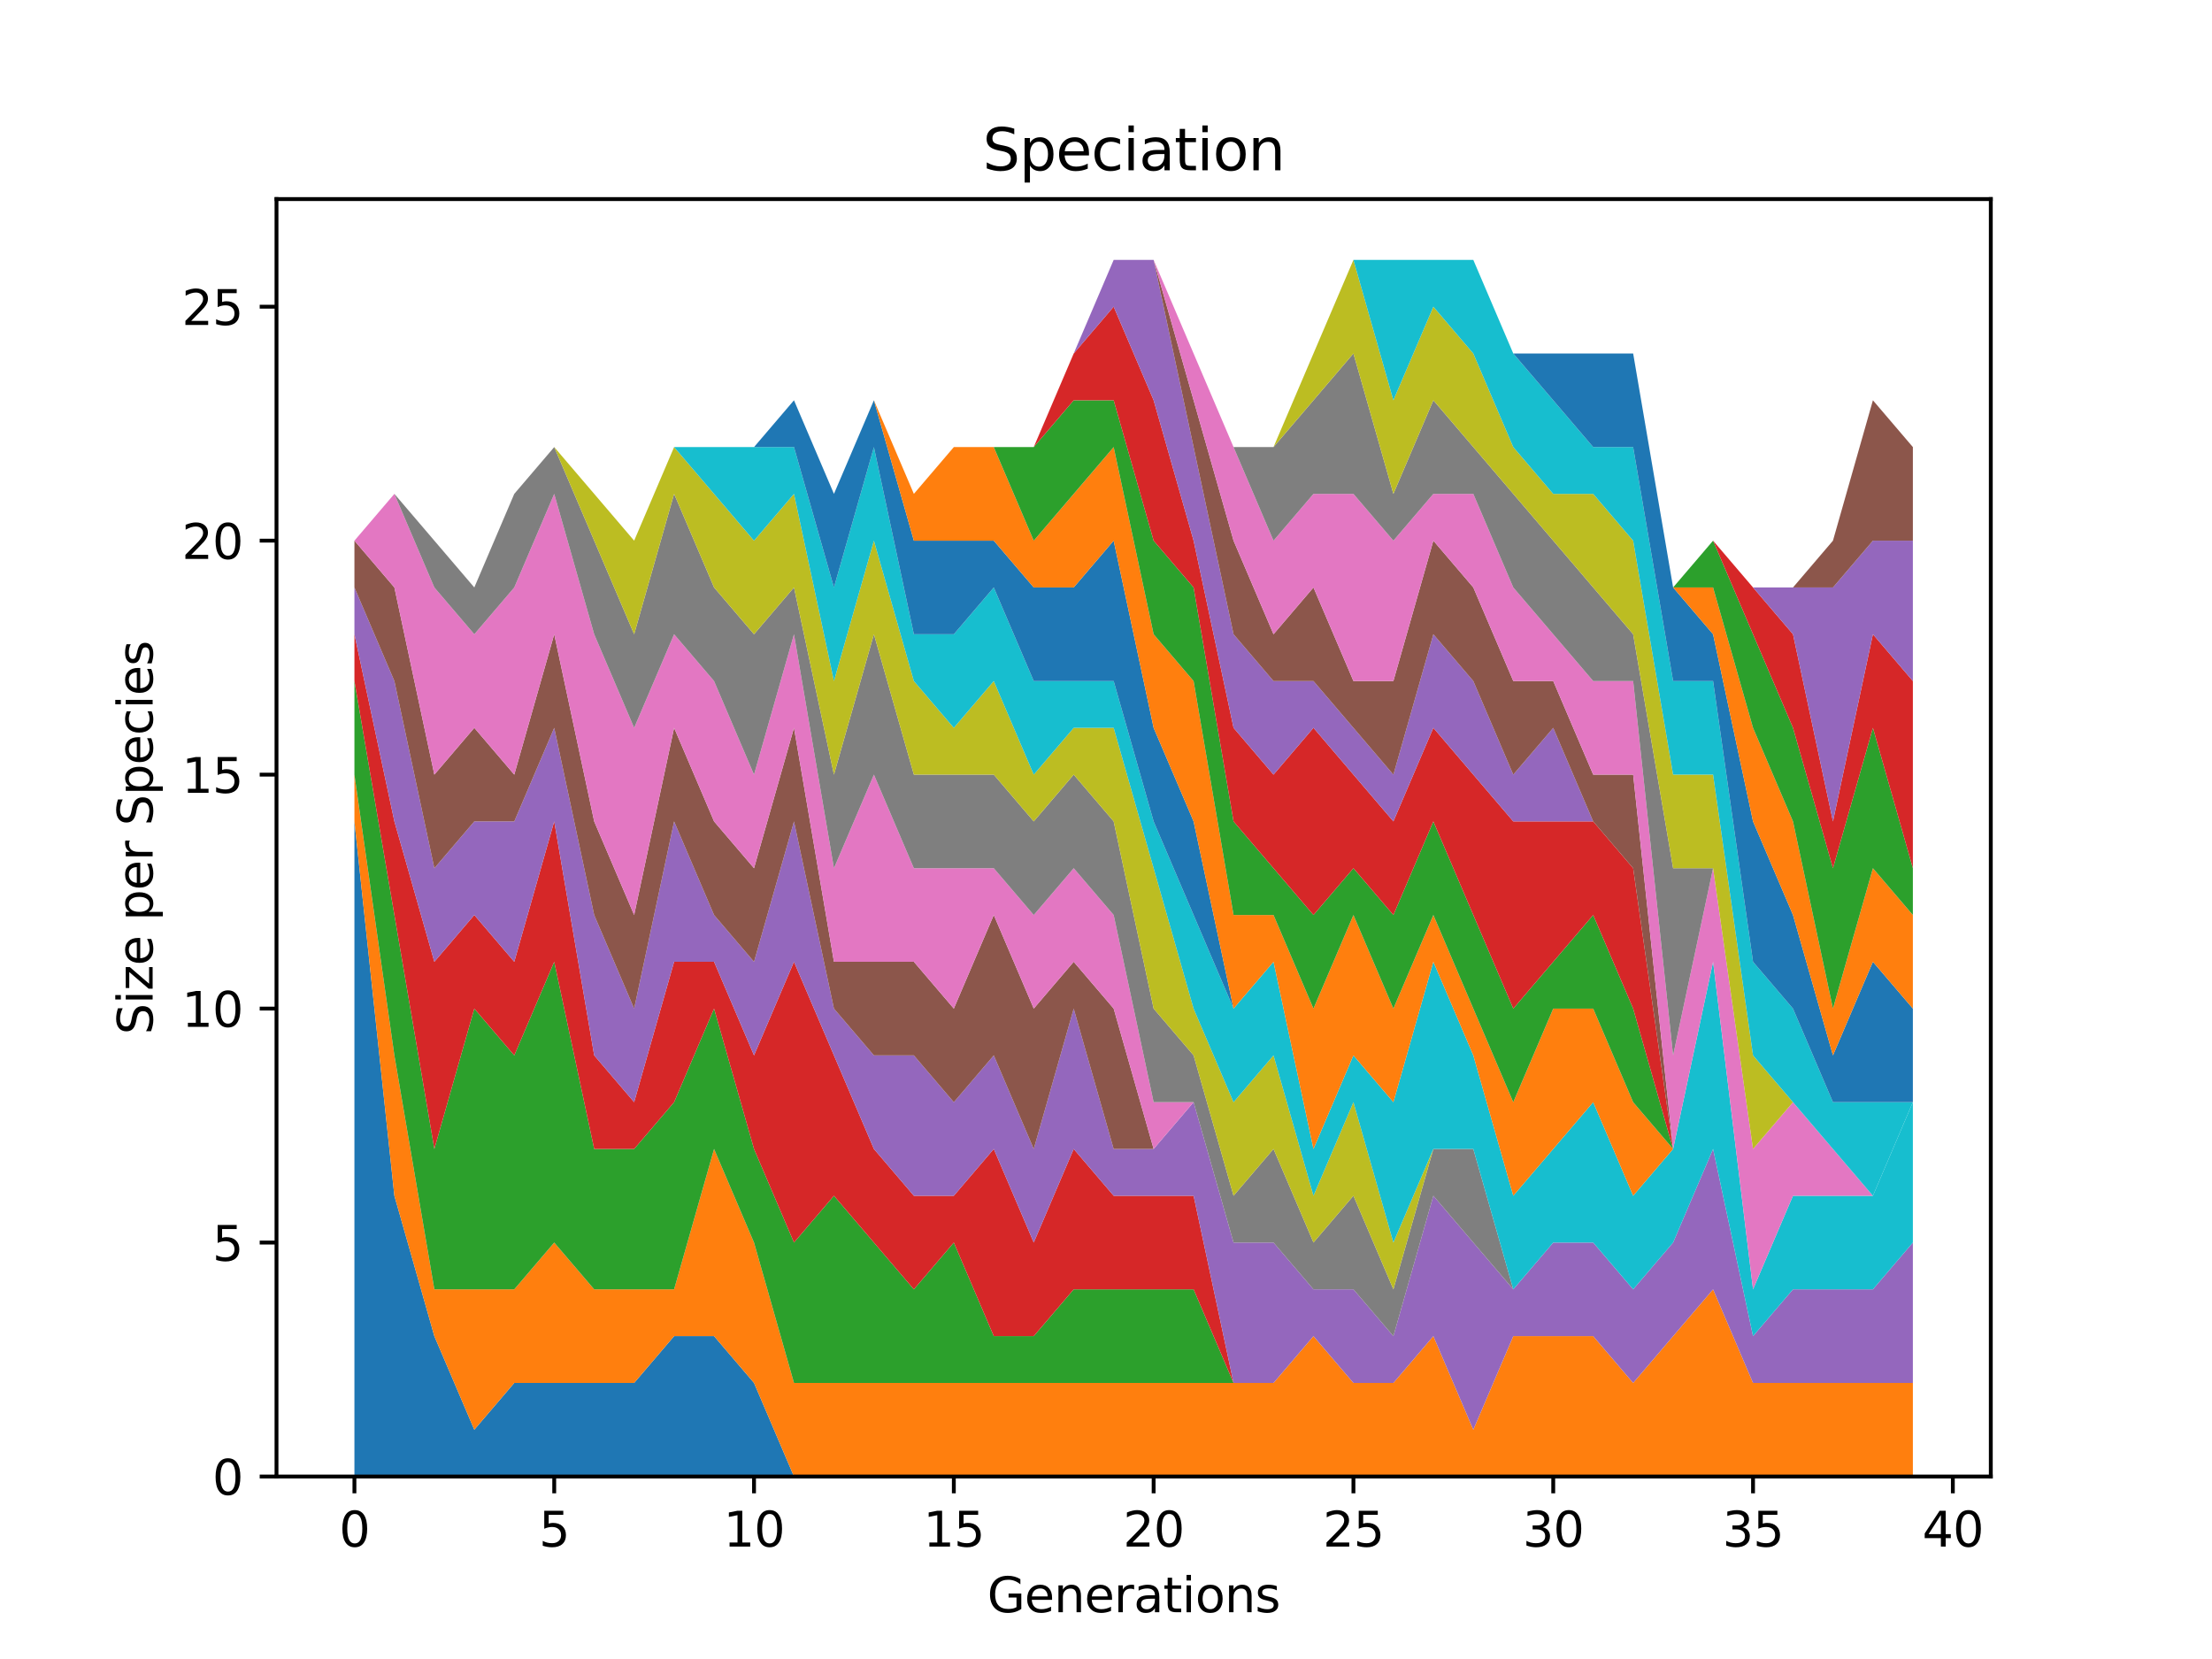 <?xml version="1.0" encoding="utf-8" standalone="no"?>
<!DOCTYPE svg PUBLIC "-//W3C//DTD SVG 1.1//EN"
  "http://www.w3.org/Graphics/SVG/1.1/DTD/svg11.dtd">
<svg xmlns:xlink="http://www.w3.org/1999/xlink" width="460.8pt" height="345.6pt" viewBox="0 0 460.8 345.6" xmlns="http://www.w3.org/2000/svg" version="1.1">
 <defs>
  <style type="text/css">*{stroke-linejoin: round; stroke-linecap: butt}</style>
 </defs>
 <g id="figure_1">
  <g id="patch_1">
   <path d="M 0 345.6 
L 460.8 345.6 
L 460.8 0 
L 0 0 
z
" style="fill: #ffffff"/>
  </g>
  <g id="axes_1">
   <g id="patch_2">
    <path d="M 57.6 307.584 
L 414.72 307.584 
L 414.72 41.472 
L 57.6 41.472 
z
" style="fill: #ffffff"/>
   </g>
   <g id="PolyCollection_1">
    <path d="M 73.833 171.116 
L 73.833 307.584 
L 82.157 307.584 
L 90.482 307.584 
L 98.806 307.584 
L 107.131 307.584 
L 115.455 307.584 
L 123.78 307.584 
L 132.104 307.584 
L 140.429 307.584 
L 148.753 307.584 
L 157.077 307.584 
L 165.402 307.584 
L 173.726 307.584 
L 182.051 307.584 
L 190.375 307.584 
L 198.7 307.584 
L 207.024 307.584 
L 215.349 307.584 
L 223.673 307.584 
L 231.998 307.584 
L 240.322 307.584 
L 248.647 307.584 
L 256.971 307.584 
L 265.296 307.584 
L 273.62 307.584 
L 281.945 307.584 
L 290.269 307.584 
L 298.594 307.584 
L 306.918 307.584 
L 315.243 307.584 
L 323.567 307.584 
L 331.891 307.584 
L 340.216 307.584 
L 348.54 307.584 
L 356.865 307.584 
L 365.189 307.584 
L 373.514 307.584 
L 381.838 307.584 
L 390.163 307.584 
L 398.487 307.584 
L 398.487 307.584 
L 398.487 307.584 
L 390.163 307.584 
L 381.838 307.584 
L 373.514 307.584 
L 365.189 307.584 
L 356.865 307.584 
L 348.54 307.584 
L 340.216 307.584 
L 331.891 307.584 
L 323.567 307.584 
L 315.243 307.584 
L 306.918 307.584 
L 298.594 307.584 
L 290.269 307.584 
L 281.945 307.584 
L 273.62 307.584 
L 265.296 307.584 
L 256.971 307.584 
L 248.647 307.584 
L 240.322 307.584 
L 231.998 307.584 
L 223.673 307.584 
L 215.349 307.584 
L 207.024 307.584 
L 198.7 307.584 
L 190.375 307.584 
L 182.051 307.584 
L 173.726 307.584 
L 165.402 307.584 
L 157.077 288.089 
L 148.753 278.341 
L 140.429 278.341 
L 132.104 288.089 
L 123.78 288.089 
L 115.455 288.089 
L 107.131 288.089 
L 98.806 297.836 
L 90.482 278.341 
L 82.157 249.098 
L 73.833 171.116 
z
" clip-path="url(#p0ec3376c0d)" style="fill: #1f77b4"/>
   </g>
   <g id="PolyCollection_2">
    <path d="M 73.833 161.369 
L 73.833 171.116 
L 82.157 249.098 
L 90.482 278.341 
L 98.806 297.836 
L 107.131 288.089 
L 115.455 288.089 
L 123.78 288.089 
L 132.104 288.089 
L 140.429 278.341 
L 148.753 278.341 
L 157.077 288.089 
L 165.402 307.584 
L 173.726 307.584 
L 182.051 307.584 
L 190.375 307.584 
L 198.7 307.584 
L 207.024 307.584 
L 215.349 307.584 
L 223.673 307.584 
L 231.998 307.584 
L 240.322 307.584 
L 248.647 307.584 
L 256.971 307.584 
L 265.296 307.584 
L 273.62 307.584 
L 281.945 307.584 
L 290.269 307.584 
L 298.594 307.584 
L 306.918 307.584 
L 315.243 307.584 
L 323.567 307.584 
L 331.891 307.584 
L 340.216 307.584 
L 348.54 307.584 
L 356.865 307.584 
L 365.189 307.584 
L 373.514 307.584 
L 381.838 307.584 
L 390.163 307.584 
L 398.487 307.584 
L 398.487 288.089 
L 398.487 288.089 
L 390.163 288.089 
L 381.838 288.089 
L 373.514 288.089 
L 365.189 288.089 
L 356.865 268.593 
L 348.54 278.341 
L 340.216 288.089 
L 331.891 278.341 
L 323.567 278.341 
L 315.243 278.341 
L 306.918 297.836 
L 298.594 278.341 
L 290.269 288.089 
L 281.945 288.089 
L 273.62 278.341 
L 265.296 288.089 
L 256.971 288.089 
L 248.647 288.089 
L 240.322 288.089 
L 231.998 288.089 
L 223.673 288.089 
L 215.349 288.089 
L 207.024 288.089 
L 198.7 288.089 
L 190.375 288.089 
L 182.051 288.089 
L 173.726 288.089 
L 165.402 288.089 
L 157.077 258.846 
L 148.753 239.35 
L 140.429 268.593 
L 132.104 268.593 
L 123.78 268.593 
L 115.455 258.846 
L 107.131 268.593 
L 98.806 268.593 
L 90.482 268.593 
L 82.157 219.855 
L 73.833 161.369 
z
" clip-path="url(#p0ec3376c0d)" style="fill: #ff7f0e"/>
   </g>
   <g id="PolyCollection_3">
    <path d="M 73.833 141.873 
L 73.833 161.369 
L 82.157 219.855 
L 90.482 268.593 
L 98.806 268.593 
L 107.131 268.593 
L 115.455 258.846 
L 123.78 268.593 
L 132.104 268.593 
L 140.429 268.593 
L 148.753 239.35 
L 157.077 258.846 
L 165.402 288.089 
L 173.726 288.089 
L 182.051 288.089 
L 190.375 288.089 
L 198.7 288.089 
L 207.024 288.089 
L 215.349 288.089 
L 223.673 288.089 
L 231.998 288.089 
L 240.322 288.089 
L 248.647 288.089 
L 256.971 288.089 
L 265.296 288.089 
L 273.62 278.341 
L 281.945 288.089 
L 290.269 288.089 
L 298.594 278.341 
L 306.918 297.836 
L 315.243 278.341 
L 323.567 278.341 
L 331.891 278.341 
L 340.216 288.089 
L 348.54 278.341 
L 356.865 268.593 
L 365.189 288.089 
L 373.514 288.089 
L 381.838 288.089 
L 390.163 288.089 
L 398.487 288.089 
L 398.487 288.089 
L 398.487 288.089 
L 390.163 288.089 
L 381.838 288.089 
L 373.514 288.089 
L 365.189 288.089 
L 356.865 268.593 
L 348.54 278.341 
L 340.216 288.089 
L 331.891 278.341 
L 323.567 278.341 
L 315.243 278.341 
L 306.918 297.836 
L 298.594 278.341 
L 290.269 288.089 
L 281.945 288.089 
L 273.62 278.341 
L 265.296 288.089 
L 256.971 288.089 
L 248.647 268.593 
L 240.322 268.593 
L 231.998 268.593 
L 223.673 268.593 
L 215.349 278.341 
L 207.024 278.341 
L 198.7 258.846 
L 190.375 268.593 
L 182.051 258.846 
L 173.726 249.098 
L 165.402 258.846 
L 157.077 239.35 
L 148.753 210.107 
L 140.429 229.602 
L 132.104 239.35 
L 123.78 239.35 
L 115.455 200.359 
L 107.131 219.855 
L 98.806 210.107 
L 90.482 239.35 
L 82.157 190.612 
L 73.833 141.873 
z
" clip-path="url(#p0ec3376c0d)" style="fill: #2ca02c"/>
   </g>
   <g id="PolyCollection_4">
    <path d="M 73.833 132.126 
L 73.833 141.873 
L 82.157 190.612 
L 90.482 239.35 
L 98.806 210.107 
L 107.131 219.855 
L 115.455 200.359 
L 123.78 239.35 
L 132.104 239.35 
L 140.429 229.602 
L 148.753 210.107 
L 157.077 239.35 
L 165.402 258.846 
L 173.726 249.098 
L 182.051 258.846 
L 190.375 268.593 
L 198.7 258.846 
L 207.024 278.341 
L 215.349 278.341 
L 223.673 268.593 
L 231.998 268.593 
L 240.322 268.593 
L 248.647 268.593 
L 256.971 288.089 
L 265.296 288.089 
L 273.62 278.341 
L 281.945 288.089 
L 290.269 288.089 
L 298.594 278.341 
L 306.918 297.836 
L 315.243 278.341 
L 323.567 278.341 
L 331.891 278.341 
L 340.216 288.089 
L 348.54 278.341 
L 356.865 268.593 
L 365.189 288.089 
L 373.514 288.089 
L 381.838 288.089 
L 390.163 288.089 
L 398.487 288.089 
L 398.487 288.089 
L 398.487 288.089 
L 390.163 288.089 
L 381.838 288.089 
L 373.514 288.089 
L 365.189 288.089 
L 356.865 268.593 
L 348.54 278.341 
L 340.216 288.089 
L 331.891 278.341 
L 323.567 278.341 
L 315.243 278.341 
L 306.918 297.836 
L 298.594 278.341 
L 290.269 288.089 
L 281.945 288.089 
L 273.62 278.341 
L 265.296 288.089 
L 256.971 288.089 
L 248.647 249.098 
L 240.322 249.098 
L 231.998 249.098 
L 223.673 239.35 
L 215.349 258.846 
L 207.024 239.35 
L 198.7 249.098 
L 190.375 249.098 
L 182.051 239.35 
L 173.726 219.855 
L 165.402 200.359 
L 157.077 219.855 
L 148.753 200.359 
L 140.429 200.359 
L 132.104 229.602 
L 123.78 219.855 
L 115.455 171.116 
L 107.131 200.359 
L 98.806 190.612 
L 90.482 200.359 
L 82.157 171.116 
L 73.833 132.126 
z
" clip-path="url(#p0ec3376c0d)" style="fill: #d62728"/>
   </g>
   <g id="PolyCollection_5">
    <path d="M 73.833 122.378 
L 73.833 132.126 
L 82.157 171.116 
L 90.482 200.359 
L 98.806 190.612 
L 107.131 200.359 
L 115.455 171.116 
L 123.78 219.855 
L 132.104 229.602 
L 140.429 200.359 
L 148.753 200.359 
L 157.077 219.855 
L 165.402 200.359 
L 173.726 219.855 
L 182.051 239.35 
L 190.375 249.098 
L 198.7 249.098 
L 207.024 239.35 
L 215.349 258.846 
L 223.673 239.35 
L 231.998 249.098 
L 240.322 249.098 
L 248.647 249.098 
L 256.971 288.089 
L 265.296 288.089 
L 273.62 278.341 
L 281.945 288.089 
L 290.269 288.089 
L 298.594 278.341 
L 306.918 297.836 
L 315.243 278.341 
L 323.567 278.341 
L 331.891 278.341 
L 340.216 288.089 
L 348.54 278.341 
L 356.865 268.593 
L 365.189 288.089 
L 373.514 288.089 
L 381.838 288.089 
L 390.163 288.089 
L 398.487 288.089 
L 398.487 258.846 
L 398.487 258.846 
L 390.163 268.593 
L 381.838 268.593 
L 373.514 268.593 
L 365.189 278.341 
L 356.865 239.35 
L 348.54 258.846 
L 340.216 268.593 
L 331.891 258.846 
L 323.567 258.846 
L 315.243 268.593 
L 306.918 258.846 
L 298.594 249.098 
L 290.269 278.341 
L 281.945 268.593 
L 273.62 268.593 
L 265.296 258.846 
L 256.971 258.846 
L 248.647 229.602 
L 240.322 239.35 
L 231.998 239.35 
L 223.673 210.107 
L 215.349 239.35 
L 207.024 219.855 
L 198.7 229.602 
L 190.375 219.855 
L 182.051 219.855 
L 173.726 210.107 
L 165.402 171.116 
L 157.077 200.359 
L 148.753 190.612 
L 140.429 171.116 
L 132.104 210.107 
L 123.78 190.612 
L 115.455 151.621 
L 107.131 171.116 
L 98.806 171.116 
L 90.482 180.864 
L 82.157 141.873 
L 73.833 122.378 
z
" clip-path="url(#p0ec3376c0d)" style="fill: #9467bd"/>
   </g>
   <g id="PolyCollection_6">
    <path d="M 73.833 112.63 
L 73.833 122.378 
L 82.157 141.873 
L 90.482 180.864 
L 98.806 171.116 
L 107.131 171.116 
L 115.455 151.621 
L 123.78 190.612 
L 132.104 210.107 
L 140.429 171.116 
L 148.753 190.612 
L 157.077 200.359 
L 165.402 171.116 
L 173.726 210.107 
L 182.051 219.855 
L 190.375 219.855 
L 198.7 229.602 
L 207.024 219.855 
L 215.349 239.35 
L 223.673 210.107 
L 231.998 239.35 
L 240.322 239.35 
L 248.647 229.602 
L 256.971 258.846 
L 265.296 258.846 
L 273.62 268.593 
L 281.945 268.593 
L 290.269 278.341 
L 298.594 249.098 
L 306.918 258.846 
L 315.243 268.593 
L 323.567 258.846 
L 331.891 258.846 
L 340.216 268.593 
L 348.54 258.846 
L 356.865 239.35 
L 365.189 278.341 
L 373.514 268.593 
L 381.838 268.593 
L 390.163 268.593 
L 398.487 258.846 
L 398.487 258.846 
L 398.487 258.846 
L 390.163 268.593 
L 381.838 268.593 
L 373.514 268.593 
L 365.189 278.341 
L 356.865 239.35 
L 348.54 258.846 
L 340.216 268.593 
L 331.891 258.846 
L 323.567 258.846 
L 315.243 268.593 
L 306.918 258.846 
L 298.594 249.098 
L 290.269 278.341 
L 281.945 268.593 
L 273.62 268.593 
L 265.296 258.846 
L 256.971 258.846 
L 248.647 229.602 
L 240.322 239.35 
L 231.998 210.107 
L 223.673 200.359 
L 215.349 210.107 
L 207.024 190.612 
L 198.7 210.107 
L 190.375 200.359 
L 182.051 200.359 
L 173.726 200.359 
L 165.402 151.621 
L 157.077 180.864 
L 148.753 171.116 
L 140.429 151.621 
L 132.104 190.612 
L 123.78 171.116 
L 115.455 132.126 
L 107.131 161.369 
L 98.806 151.621 
L 90.482 161.369 
L 82.157 122.378 
L 73.833 112.63 
z
" clip-path="url(#p0ec3376c0d)" style="fill: #8c564b"/>
   </g>
   <g id="PolyCollection_7">
    <path d="M 73.833 112.63 
L 73.833 112.63 
L 82.157 122.378 
L 90.482 161.369 
L 98.806 151.621 
L 107.131 161.369 
L 115.455 132.126 
L 123.78 171.116 
L 132.104 190.612 
L 140.429 151.621 
L 148.753 171.116 
L 157.077 180.864 
L 165.402 151.621 
L 173.726 200.359 
L 182.051 200.359 
L 190.375 200.359 
L 198.7 210.107 
L 207.024 190.612 
L 215.349 210.107 
L 223.673 200.359 
L 231.998 210.107 
L 240.322 239.35 
L 248.647 229.602 
L 256.971 258.846 
L 265.296 258.846 
L 273.62 268.593 
L 281.945 268.593 
L 290.269 278.341 
L 298.594 249.098 
L 306.918 258.846 
L 315.243 268.593 
L 323.567 258.846 
L 331.891 258.846 
L 340.216 268.593 
L 348.54 258.846 
L 356.865 239.35 
L 365.189 278.341 
L 373.514 268.593 
L 381.838 268.593 
L 390.163 268.593 
L 398.487 258.846 
L 398.487 258.846 
L 398.487 258.846 
L 390.163 268.593 
L 381.838 268.593 
L 373.514 268.593 
L 365.189 278.341 
L 356.865 239.35 
L 348.54 258.846 
L 340.216 268.593 
L 331.891 258.846 
L 323.567 258.846 
L 315.243 268.593 
L 306.918 258.846 
L 298.594 249.098 
L 290.269 278.341 
L 281.945 268.593 
L 273.62 268.593 
L 265.296 258.846 
L 256.971 258.846 
L 248.647 229.602 
L 240.322 229.602 
L 231.998 190.612 
L 223.673 180.864 
L 215.349 190.612 
L 207.024 180.864 
L 198.7 180.864 
L 190.375 180.864 
L 182.051 161.369 
L 173.726 180.864 
L 165.402 132.126 
L 157.077 161.369 
L 148.753 141.873 
L 140.429 132.126 
L 132.104 151.621 
L 123.78 132.126 
L 115.455 102.882 
L 107.131 122.378 
L 98.806 132.126 
L 90.482 122.378 
L 82.157 102.882 
L 73.833 112.63 
z
" clip-path="url(#p0ec3376c0d)" style="fill: #e377c2"/>
   </g>
   <g id="PolyCollection_8">
    <path d="M 73.833 112.63 
L 73.833 112.63 
L 82.157 102.882 
L 90.482 122.378 
L 98.806 132.126 
L 107.131 122.378 
L 115.455 102.882 
L 123.78 132.126 
L 132.104 151.621 
L 140.429 132.126 
L 148.753 141.873 
L 157.077 161.369 
L 165.402 132.126 
L 173.726 180.864 
L 182.051 161.369 
L 190.375 180.864 
L 198.7 180.864 
L 207.024 180.864 
L 215.349 190.612 
L 223.673 180.864 
L 231.998 190.612 
L 240.322 229.602 
L 248.647 229.602 
L 256.971 258.846 
L 265.296 258.846 
L 273.62 268.593 
L 281.945 268.593 
L 290.269 278.341 
L 298.594 249.098 
L 306.918 258.846 
L 315.243 268.593 
L 323.567 258.846 
L 331.891 258.846 
L 340.216 268.593 
L 348.54 258.846 
L 356.865 239.35 
L 365.189 278.341 
L 373.514 268.593 
L 381.838 268.593 
L 390.163 268.593 
L 398.487 258.846 
L 398.487 258.846 
L 398.487 258.846 
L 390.163 268.593 
L 381.838 268.593 
L 373.514 268.593 
L 365.189 278.341 
L 356.865 239.35 
L 348.54 258.846 
L 340.216 268.593 
L 331.891 258.846 
L 323.567 258.846 
L 315.243 268.593 
L 306.918 239.35 
L 298.594 239.35 
L 290.269 268.593 
L 281.945 249.098 
L 273.62 258.846 
L 265.296 239.35 
L 256.971 249.098 
L 248.647 219.855 
L 240.322 210.107 
L 231.998 171.116 
L 223.673 161.369 
L 215.349 171.116 
L 207.024 161.369 
L 198.7 161.369 
L 190.375 161.369 
L 182.051 132.126 
L 173.726 161.369 
L 165.402 122.378 
L 157.077 132.126 
L 148.753 122.378 
L 140.429 102.882 
L 132.104 132.126 
L 123.78 112.63 
L 115.455 93.135 
L 107.131 102.882 
L 98.806 122.378 
L 90.482 112.63 
L 82.157 102.882 
L 73.833 112.63 
z
" clip-path="url(#p0ec3376c0d)" style="fill: #7f7f7f"/>
   </g>
   <g id="PolyCollection_9">
    <path d="M 73.833 112.63 
L 73.833 112.63 
L 82.157 102.882 
L 90.482 112.63 
L 98.806 122.378 
L 107.131 102.882 
L 115.455 93.135 
L 123.78 112.63 
L 132.104 132.126 
L 140.429 102.882 
L 148.753 122.378 
L 157.077 132.126 
L 165.402 122.378 
L 173.726 161.369 
L 182.051 132.126 
L 190.375 161.369 
L 198.7 161.369 
L 207.024 161.369 
L 215.349 171.116 
L 223.673 161.369 
L 231.998 171.116 
L 240.322 210.107 
L 248.647 219.855 
L 256.971 249.098 
L 265.296 239.35 
L 273.62 258.846 
L 281.945 249.098 
L 290.269 268.593 
L 298.594 239.35 
L 306.918 239.35 
L 315.243 268.593 
L 323.567 258.846 
L 331.891 258.846 
L 340.216 268.593 
L 348.54 258.846 
L 356.865 239.35 
L 365.189 278.341 
L 373.514 268.593 
L 381.838 268.593 
L 390.163 268.593 
L 398.487 258.846 
L 398.487 258.846 
L 398.487 258.846 
L 390.163 268.593 
L 381.838 268.593 
L 373.514 268.593 
L 365.189 278.341 
L 356.865 239.35 
L 348.54 258.846 
L 340.216 268.593 
L 331.891 258.846 
L 323.567 258.846 
L 315.243 268.593 
L 306.918 239.35 
L 298.594 239.35 
L 290.269 258.846 
L 281.945 229.602 
L 273.62 249.098 
L 265.296 219.855 
L 256.971 229.602 
L 248.647 210.107 
L 240.322 180.864 
L 231.998 151.621 
L 223.673 151.621 
L 215.349 161.369 
L 207.024 141.873 
L 198.7 151.621 
L 190.375 141.873 
L 182.051 112.63 
L 173.726 141.873 
L 165.402 102.882 
L 157.077 112.63 
L 148.753 102.882 
L 140.429 93.135 
L 132.104 112.63 
L 123.78 102.882 
L 115.455 93.135 
L 107.131 102.882 
L 98.806 122.378 
L 90.482 112.63 
L 82.157 102.882 
L 73.833 112.63 
z
" clip-path="url(#p0ec3376c0d)" style="fill: #bcbd22"/>
   </g>
   <g id="PolyCollection_10">
    <path d="M 73.833 112.63 
L 73.833 112.63 
L 82.157 102.882 
L 90.482 112.63 
L 98.806 122.378 
L 107.131 102.882 
L 115.455 93.135 
L 123.78 102.882 
L 132.104 112.63 
L 140.429 93.135 
L 148.753 102.882 
L 157.077 112.63 
L 165.402 102.882 
L 173.726 141.873 
L 182.051 112.63 
L 190.375 141.873 
L 198.7 151.621 
L 207.024 141.873 
L 215.349 161.369 
L 223.673 151.621 
L 231.998 151.621 
L 240.322 180.864 
L 248.647 210.107 
L 256.971 229.602 
L 265.296 219.855 
L 273.62 249.098 
L 281.945 229.602 
L 290.269 258.846 
L 298.594 239.35 
L 306.918 239.35 
L 315.243 268.593 
L 323.567 258.846 
L 331.891 258.846 
L 340.216 268.593 
L 348.54 258.846 
L 356.865 239.35 
L 365.189 278.341 
L 373.514 268.593 
L 381.838 268.593 
L 390.163 268.593 
L 398.487 258.846 
L 398.487 229.602 
L 398.487 229.602 
L 390.163 249.098 
L 381.838 249.098 
L 373.514 249.098 
L 365.189 268.593 
L 356.865 200.359 
L 348.54 239.35 
L 340.216 249.098 
L 331.891 229.602 
L 323.567 239.35 
L 315.243 249.098 
L 306.918 219.855 
L 298.594 200.359 
L 290.269 229.602 
L 281.945 219.855 
L 273.62 239.35 
L 265.296 200.359 
L 256.971 210.107 
L 248.647 190.612 
L 240.322 171.116 
L 231.998 141.873 
L 223.673 141.873 
L 215.349 141.873 
L 207.024 122.378 
L 198.7 132.126 
L 190.375 132.126 
L 182.051 93.135 
L 173.726 122.378 
L 165.402 93.135 
L 157.077 93.135 
L 148.753 93.135 
L 140.429 93.135 
L 132.104 112.63 
L 123.78 102.882 
L 115.455 93.135 
L 107.131 102.882 
L 98.806 122.378 
L 90.482 112.63 
L 82.157 102.882 
L 73.833 112.63 
z
" clip-path="url(#p0ec3376c0d)" style="fill: #17becf"/>
   </g>
   <g id="PolyCollection_11">
    <path d="M 73.833 112.63 
L 73.833 112.63 
L 82.157 102.882 
L 90.482 112.63 
L 98.806 122.378 
L 107.131 102.882 
L 115.455 93.135 
L 123.78 102.882 
L 132.104 112.63 
L 140.429 93.135 
L 148.753 93.135 
L 157.077 93.135 
L 165.402 93.135 
L 173.726 122.378 
L 182.051 93.135 
L 190.375 132.126 
L 198.7 132.126 
L 207.024 122.378 
L 215.349 141.873 
L 223.673 141.873 
L 231.998 141.873 
L 240.322 171.116 
L 248.647 190.612 
L 256.971 210.107 
L 265.296 200.359 
L 273.62 239.35 
L 281.945 219.855 
L 290.269 229.602 
L 298.594 200.359 
L 306.918 219.855 
L 315.243 249.098 
L 323.567 239.35 
L 331.891 229.602 
L 340.216 249.098 
L 348.54 239.35 
L 356.865 200.359 
L 365.189 268.593 
L 373.514 249.098 
L 381.838 249.098 
L 390.163 249.098 
L 398.487 229.602 
L 398.487 229.602 
L 398.487 229.602 
L 390.163 249.098 
L 381.838 249.098 
L 373.514 249.098 
L 365.189 268.593 
L 356.865 200.359 
L 348.54 239.35 
L 340.216 249.098 
L 331.891 229.602 
L 323.567 239.35 
L 315.243 249.098 
L 306.918 219.855 
L 298.594 200.359 
L 290.269 229.602 
L 281.945 219.855 
L 273.62 239.35 
L 265.296 200.359 
L 256.971 210.107 
L 248.647 171.116 
L 240.322 151.621 
L 231.998 112.63 
L 223.673 122.378 
L 215.349 122.378 
L 207.024 112.63 
L 198.7 112.63 
L 190.375 112.63 
L 182.051 83.387 
L 173.726 102.882 
L 165.402 83.387 
L 157.077 93.135 
L 148.753 93.135 
L 140.429 93.135 
L 132.104 112.63 
L 123.78 102.882 
L 115.455 93.135 
L 107.131 102.882 
L 98.806 122.378 
L 90.482 112.63 
L 82.157 102.882 
L 73.833 112.63 
z
" clip-path="url(#p0ec3376c0d)" style="fill: #1f77b4"/>
   </g>
   <g id="PolyCollection_12">
    <path d="M 73.833 112.63 
L 73.833 112.63 
L 82.157 102.882 
L 90.482 112.63 
L 98.806 122.378 
L 107.131 102.882 
L 115.455 93.135 
L 123.78 102.882 
L 132.104 112.63 
L 140.429 93.135 
L 148.753 93.135 
L 157.077 93.135 
L 165.402 83.387 
L 173.726 102.882 
L 182.051 83.387 
L 190.375 112.63 
L 198.7 112.63 
L 207.024 112.63 
L 215.349 122.378 
L 223.673 122.378 
L 231.998 112.63 
L 240.322 151.621 
L 248.647 171.116 
L 256.971 210.107 
L 265.296 200.359 
L 273.62 239.35 
L 281.945 219.855 
L 290.269 229.602 
L 298.594 200.359 
L 306.918 219.855 
L 315.243 249.098 
L 323.567 239.35 
L 331.891 229.602 
L 340.216 249.098 
L 348.54 239.35 
L 356.865 200.359 
L 365.189 268.593 
L 373.514 249.098 
L 381.838 249.098 
L 390.163 249.098 
L 398.487 229.602 
L 398.487 229.602 
L 398.487 229.602 
L 390.163 249.098 
L 381.838 249.098 
L 373.514 249.098 
L 365.189 268.593 
L 356.865 200.359 
L 348.54 239.35 
L 340.216 229.602 
L 331.891 210.107 
L 323.567 210.107 
L 315.243 229.602 
L 306.918 210.107 
L 298.594 190.612 
L 290.269 210.107 
L 281.945 190.612 
L 273.62 210.107 
L 265.296 190.612 
L 256.971 190.612 
L 248.647 141.873 
L 240.322 132.126 
L 231.998 93.135 
L 223.673 102.882 
L 215.349 112.63 
L 207.024 93.135 
L 198.7 93.135 
L 190.375 102.882 
L 182.051 83.387 
L 173.726 102.882 
L 165.402 83.387 
L 157.077 93.135 
L 148.753 93.135 
L 140.429 93.135 
L 132.104 112.63 
L 123.78 102.882 
L 115.455 93.135 
L 107.131 102.882 
L 98.806 122.378 
L 90.482 112.63 
L 82.157 102.882 
L 73.833 112.63 
z
" clip-path="url(#p0ec3376c0d)" style="fill: #ff7f0e"/>
   </g>
   <g id="PolyCollection_13">
    <path d="M 73.833 112.63 
L 73.833 112.63 
L 82.157 102.882 
L 90.482 112.63 
L 98.806 122.378 
L 107.131 102.882 
L 115.455 93.135 
L 123.78 102.882 
L 132.104 112.63 
L 140.429 93.135 
L 148.753 93.135 
L 157.077 93.135 
L 165.402 83.387 
L 173.726 102.882 
L 182.051 83.387 
L 190.375 102.882 
L 198.7 93.135 
L 207.024 93.135 
L 215.349 112.63 
L 223.673 102.882 
L 231.998 93.135 
L 240.322 132.126 
L 248.647 141.873 
L 256.971 190.612 
L 265.296 190.612 
L 273.62 210.107 
L 281.945 190.612 
L 290.269 210.107 
L 298.594 190.612 
L 306.918 210.107 
L 315.243 229.602 
L 323.567 210.107 
L 331.891 210.107 
L 340.216 229.602 
L 348.54 239.35 
L 356.865 200.359 
L 365.189 268.593 
L 373.514 249.098 
L 381.838 249.098 
L 390.163 249.098 
L 398.487 229.602 
L 398.487 229.602 
L 398.487 229.602 
L 390.163 249.098 
L 381.838 249.098 
L 373.514 249.098 
L 365.189 268.593 
L 356.865 200.359 
L 348.54 239.35 
L 340.216 210.107 
L 331.891 190.612 
L 323.567 200.359 
L 315.243 210.107 
L 306.918 190.612 
L 298.594 171.116 
L 290.269 190.612 
L 281.945 180.864 
L 273.62 190.612 
L 265.296 180.864 
L 256.971 171.116 
L 248.647 122.378 
L 240.322 112.63 
L 231.998 83.387 
L 223.673 83.387 
L 215.349 93.135 
L 207.024 93.135 
L 198.7 93.135 
L 190.375 102.882 
L 182.051 83.387 
L 173.726 102.882 
L 165.402 83.387 
L 157.077 93.135 
L 148.753 93.135 
L 140.429 93.135 
L 132.104 112.63 
L 123.78 102.882 
L 115.455 93.135 
L 107.131 102.882 
L 98.806 122.378 
L 90.482 112.63 
L 82.157 102.882 
L 73.833 112.63 
z
" clip-path="url(#p0ec3376c0d)" style="fill: #2ca02c"/>
   </g>
   <g id="PolyCollection_14">
    <path d="M 73.833 112.63 
L 73.833 112.63 
L 82.157 102.882 
L 90.482 112.63 
L 98.806 122.378 
L 107.131 102.882 
L 115.455 93.135 
L 123.78 102.882 
L 132.104 112.63 
L 140.429 93.135 
L 148.753 93.135 
L 157.077 93.135 
L 165.402 83.387 
L 173.726 102.882 
L 182.051 83.387 
L 190.375 102.882 
L 198.7 93.135 
L 207.024 93.135 
L 215.349 93.135 
L 223.673 83.387 
L 231.998 83.387 
L 240.322 112.63 
L 248.647 122.378 
L 256.971 171.116 
L 265.296 180.864 
L 273.62 190.612 
L 281.945 180.864 
L 290.269 190.612 
L 298.594 171.116 
L 306.918 190.612 
L 315.243 210.107 
L 323.567 200.359 
L 331.891 190.612 
L 340.216 210.107 
L 348.54 239.35 
L 356.865 200.359 
L 365.189 268.593 
L 373.514 249.098 
L 381.838 249.098 
L 390.163 249.098 
L 398.487 229.602 
L 398.487 229.602 
L 398.487 229.602 
L 390.163 249.098 
L 381.838 249.098 
L 373.514 249.098 
L 365.189 268.593 
L 356.865 200.359 
L 348.54 239.35 
L 340.216 180.864 
L 331.891 171.116 
L 323.567 171.116 
L 315.243 171.116 
L 306.918 161.369 
L 298.594 151.621 
L 290.269 171.116 
L 281.945 161.369 
L 273.62 151.621 
L 265.296 161.369 
L 256.971 151.621 
L 248.647 112.63 
L 240.322 83.387 
L 231.998 63.892 
L 223.673 73.639 
L 215.349 93.135 
L 207.024 93.135 
L 198.7 93.135 
L 190.375 102.882 
L 182.051 83.387 
L 173.726 102.882 
L 165.402 83.387 
L 157.077 93.135 
L 148.753 93.135 
L 140.429 93.135 
L 132.104 112.63 
L 123.78 102.882 
L 115.455 93.135 
L 107.131 102.882 
L 98.806 122.378 
L 90.482 112.63 
L 82.157 102.882 
L 73.833 112.63 
z
" clip-path="url(#p0ec3376c0d)" style="fill: #d62728"/>
   </g>
   <g id="PolyCollection_15">
    <path d="M 73.833 112.63 
L 73.833 112.63 
L 82.157 102.882 
L 90.482 112.63 
L 98.806 122.378 
L 107.131 102.882 
L 115.455 93.135 
L 123.78 102.882 
L 132.104 112.63 
L 140.429 93.135 
L 148.753 93.135 
L 157.077 93.135 
L 165.402 83.387 
L 173.726 102.882 
L 182.051 83.387 
L 190.375 102.882 
L 198.7 93.135 
L 207.024 93.135 
L 215.349 93.135 
L 223.673 73.639 
L 231.998 63.892 
L 240.322 83.387 
L 248.647 112.63 
L 256.971 151.621 
L 265.296 161.369 
L 273.62 151.621 
L 281.945 161.369 
L 290.269 171.116 
L 298.594 151.621 
L 306.918 161.369 
L 315.243 171.116 
L 323.567 171.116 
L 331.891 171.116 
L 340.216 180.864 
L 348.54 239.35 
L 356.865 200.359 
L 365.189 268.593 
L 373.514 249.098 
L 381.838 249.098 
L 390.163 249.098 
L 398.487 229.602 
L 398.487 229.602 
L 398.487 229.602 
L 390.163 249.098 
L 381.838 249.098 
L 373.514 249.098 
L 365.189 268.593 
L 356.865 200.359 
L 348.54 239.35 
L 340.216 180.864 
L 331.891 171.116 
L 323.567 151.621 
L 315.243 161.369 
L 306.918 141.873 
L 298.594 132.126 
L 290.269 161.369 
L 281.945 151.621 
L 273.62 141.873 
L 265.296 141.873 
L 256.971 132.126 
L 248.647 93.135 
L 240.322 54.144 
L 231.998 54.144 
L 223.673 73.639 
L 215.349 93.135 
L 207.024 93.135 
L 198.7 93.135 
L 190.375 102.882 
L 182.051 83.387 
L 173.726 102.882 
L 165.402 83.387 
L 157.077 93.135 
L 148.753 93.135 
L 140.429 93.135 
L 132.104 112.63 
L 123.78 102.882 
L 115.455 93.135 
L 107.131 102.882 
L 98.806 122.378 
L 90.482 112.63 
L 82.157 102.882 
L 73.833 112.63 
z
" clip-path="url(#p0ec3376c0d)" style="fill: #9467bd"/>
   </g>
   <g id="PolyCollection_16">
    <path d="M 73.833 112.63 
L 73.833 112.63 
L 82.157 102.882 
L 90.482 112.63 
L 98.806 122.378 
L 107.131 102.882 
L 115.455 93.135 
L 123.78 102.882 
L 132.104 112.63 
L 140.429 93.135 
L 148.753 93.135 
L 157.077 93.135 
L 165.402 83.387 
L 173.726 102.882 
L 182.051 83.387 
L 190.375 102.882 
L 198.7 93.135 
L 207.024 93.135 
L 215.349 93.135 
L 223.673 73.639 
L 231.998 54.144 
L 240.322 54.144 
L 248.647 93.135 
L 256.971 132.126 
L 265.296 141.873 
L 273.62 141.873 
L 281.945 151.621 
L 290.269 161.369 
L 298.594 132.126 
L 306.918 141.873 
L 315.243 161.369 
L 323.567 151.621 
L 331.891 171.116 
L 340.216 180.864 
L 348.54 239.35 
L 356.865 200.359 
L 365.189 268.593 
L 373.514 249.098 
L 381.838 249.098 
L 390.163 249.098 
L 398.487 229.602 
L 398.487 229.602 
L 398.487 229.602 
L 390.163 249.098 
L 381.838 249.098 
L 373.514 249.098 
L 365.189 268.593 
L 356.865 200.359 
L 348.54 239.35 
L 340.216 161.369 
L 331.891 161.369 
L 323.567 141.873 
L 315.243 141.873 
L 306.918 122.378 
L 298.594 112.63 
L 290.269 141.873 
L 281.945 141.873 
L 273.62 122.378 
L 265.296 132.126 
L 256.971 112.63 
L 248.647 83.387 
L 240.322 54.144 
L 231.998 54.144 
L 223.673 73.639 
L 215.349 93.135 
L 207.024 93.135 
L 198.7 93.135 
L 190.375 102.882 
L 182.051 83.387 
L 173.726 102.882 
L 165.402 83.387 
L 157.077 93.135 
L 148.753 93.135 
L 140.429 93.135 
L 132.104 112.63 
L 123.78 102.882 
L 115.455 93.135 
L 107.131 102.882 
L 98.806 122.378 
L 90.482 112.63 
L 82.157 102.882 
L 73.833 112.63 
z
" clip-path="url(#p0ec3376c0d)" style="fill: #8c564b"/>
   </g>
   <g id="PolyCollection_17">
    <path d="M 73.833 112.63 
L 73.833 112.63 
L 82.157 102.882 
L 90.482 112.63 
L 98.806 122.378 
L 107.131 102.882 
L 115.455 93.135 
L 123.78 102.882 
L 132.104 112.63 
L 140.429 93.135 
L 148.753 93.135 
L 157.077 93.135 
L 165.402 83.387 
L 173.726 102.882 
L 182.051 83.387 
L 190.375 102.882 
L 198.7 93.135 
L 207.024 93.135 
L 215.349 93.135 
L 223.673 73.639 
L 231.998 54.144 
L 240.322 54.144 
L 248.647 83.387 
L 256.971 112.63 
L 265.296 132.126 
L 273.62 122.378 
L 281.945 141.873 
L 290.269 141.873 
L 298.594 112.63 
L 306.918 122.378 
L 315.243 141.873 
L 323.567 141.873 
L 331.891 161.369 
L 340.216 161.369 
L 348.54 239.35 
L 356.865 200.359 
L 365.189 268.593 
L 373.514 249.098 
L 381.838 249.098 
L 390.163 249.098 
L 398.487 229.602 
L 398.487 229.602 
L 398.487 229.602 
L 390.163 249.098 
L 381.838 239.35 
L 373.514 229.602 
L 365.189 239.35 
L 356.865 180.864 
L 348.54 219.855 
L 340.216 141.873 
L 331.891 141.873 
L 323.567 132.126 
L 315.243 122.378 
L 306.918 102.882 
L 298.594 102.882 
L 290.269 112.63 
L 281.945 102.882 
L 273.62 102.882 
L 265.296 112.63 
L 256.971 93.135 
L 248.647 73.639 
L 240.322 54.144 
L 231.998 54.144 
L 223.673 73.639 
L 215.349 93.135 
L 207.024 93.135 
L 198.7 93.135 
L 190.375 102.882 
L 182.051 83.387 
L 173.726 102.882 
L 165.402 83.387 
L 157.077 93.135 
L 148.753 93.135 
L 140.429 93.135 
L 132.104 112.63 
L 123.78 102.882 
L 115.455 93.135 
L 107.131 102.882 
L 98.806 122.378 
L 90.482 112.63 
L 82.157 102.882 
L 73.833 112.63 
z
" clip-path="url(#p0ec3376c0d)" style="fill: #e377c2"/>
   </g>
   <g id="PolyCollection_18">
    <path d="M 73.833 112.63 
L 73.833 112.63 
L 82.157 102.882 
L 90.482 112.63 
L 98.806 122.378 
L 107.131 102.882 
L 115.455 93.135 
L 123.78 102.882 
L 132.104 112.63 
L 140.429 93.135 
L 148.753 93.135 
L 157.077 93.135 
L 165.402 83.387 
L 173.726 102.882 
L 182.051 83.387 
L 190.375 102.882 
L 198.7 93.135 
L 207.024 93.135 
L 215.349 93.135 
L 223.673 73.639 
L 231.998 54.144 
L 240.322 54.144 
L 248.647 73.639 
L 256.971 93.135 
L 265.296 112.63 
L 273.62 102.882 
L 281.945 102.882 
L 290.269 112.63 
L 298.594 102.882 
L 306.918 102.882 
L 315.243 122.378 
L 323.567 132.126 
L 331.891 141.873 
L 340.216 141.873 
L 348.54 219.855 
L 356.865 180.864 
L 365.189 239.35 
L 373.514 229.602 
L 381.838 239.35 
L 390.163 249.098 
L 398.487 229.602 
L 398.487 229.602 
L 398.487 229.602 
L 390.163 249.098 
L 381.838 239.35 
L 373.514 229.602 
L 365.189 239.35 
L 356.865 180.864 
L 348.54 180.864 
L 340.216 132.126 
L 331.891 122.378 
L 323.567 112.63 
L 315.243 102.882 
L 306.918 93.135 
L 298.594 83.387 
L 290.269 102.882 
L 281.945 73.639 
L 273.62 83.387 
L 265.296 93.135 
L 256.971 93.135 
L 248.647 73.639 
L 240.322 54.144 
L 231.998 54.144 
L 223.673 73.639 
L 215.349 93.135 
L 207.024 93.135 
L 198.7 93.135 
L 190.375 102.882 
L 182.051 83.387 
L 173.726 102.882 
L 165.402 83.387 
L 157.077 93.135 
L 148.753 93.135 
L 140.429 93.135 
L 132.104 112.63 
L 123.78 102.882 
L 115.455 93.135 
L 107.131 102.882 
L 98.806 122.378 
L 90.482 112.63 
L 82.157 102.882 
L 73.833 112.63 
z
" clip-path="url(#p0ec3376c0d)" style="fill: #7f7f7f"/>
   </g>
   <g id="PolyCollection_19">
    <path d="M 73.833 112.63 
L 73.833 112.63 
L 82.157 102.882 
L 90.482 112.63 
L 98.806 122.378 
L 107.131 102.882 
L 115.455 93.135 
L 123.78 102.882 
L 132.104 112.63 
L 140.429 93.135 
L 148.753 93.135 
L 157.077 93.135 
L 165.402 83.387 
L 173.726 102.882 
L 182.051 83.387 
L 190.375 102.882 
L 198.7 93.135 
L 207.024 93.135 
L 215.349 93.135 
L 223.673 73.639 
L 231.998 54.144 
L 240.322 54.144 
L 248.647 73.639 
L 256.971 93.135 
L 265.296 93.135 
L 273.62 83.387 
L 281.945 73.639 
L 290.269 102.882 
L 298.594 83.387 
L 306.918 93.135 
L 315.243 102.882 
L 323.567 112.63 
L 331.891 122.378 
L 340.216 132.126 
L 348.54 180.864 
L 356.865 180.864 
L 365.189 239.35 
L 373.514 229.602 
L 381.838 239.35 
L 390.163 249.098 
L 398.487 229.602 
L 398.487 229.602 
L 398.487 229.602 
L 390.163 249.098 
L 381.838 239.35 
L 373.514 229.602 
L 365.189 219.855 
L 356.865 161.369 
L 348.54 161.369 
L 340.216 112.63 
L 331.891 102.882 
L 323.567 102.882 
L 315.243 93.135 
L 306.918 73.639 
L 298.594 63.892 
L 290.269 83.387 
L 281.945 54.144 
L 273.62 73.639 
L 265.296 93.135 
L 256.971 93.135 
L 248.647 73.639 
L 240.322 54.144 
L 231.998 54.144 
L 223.673 73.639 
L 215.349 93.135 
L 207.024 93.135 
L 198.7 93.135 
L 190.375 102.882 
L 182.051 83.387 
L 173.726 102.882 
L 165.402 83.387 
L 157.077 93.135 
L 148.753 93.135 
L 140.429 93.135 
L 132.104 112.63 
L 123.78 102.882 
L 115.455 93.135 
L 107.131 102.882 
L 98.806 122.378 
L 90.482 112.63 
L 82.157 102.882 
L 73.833 112.63 
z
" clip-path="url(#p0ec3376c0d)" style="fill: #bcbd22"/>
   </g>
   <g id="PolyCollection_20">
    <path d="M 73.833 112.63 
L 73.833 112.63 
L 82.157 102.882 
L 90.482 112.63 
L 98.806 122.378 
L 107.131 102.882 
L 115.455 93.135 
L 123.78 102.882 
L 132.104 112.63 
L 140.429 93.135 
L 148.753 93.135 
L 157.077 93.135 
L 165.402 83.387 
L 173.726 102.882 
L 182.051 83.387 
L 190.375 102.882 
L 198.7 93.135 
L 207.024 93.135 
L 215.349 93.135 
L 223.673 73.639 
L 231.998 54.144 
L 240.322 54.144 
L 248.647 73.639 
L 256.971 93.135 
L 265.296 93.135 
L 273.62 73.639 
L 281.945 54.144 
L 290.269 83.387 
L 298.594 63.892 
L 306.918 73.639 
L 315.243 93.135 
L 323.567 102.882 
L 331.891 102.882 
L 340.216 112.63 
L 348.54 161.369 
L 356.865 161.369 
L 365.189 219.855 
L 373.514 229.602 
L 381.838 239.35 
L 390.163 249.098 
L 398.487 229.602 
L 398.487 229.602 
L 398.487 229.602 
L 390.163 229.602 
L 381.838 229.602 
L 373.514 210.107 
L 365.189 200.359 
L 356.865 141.873 
L 348.54 141.873 
L 340.216 93.135 
L 331.891 93.135 
L 323.567 83.387 
L 315.243 73.639 
L 306.918 54.144 
L 298.594 54.144 
L 290.269 54.144 
L 281.945 54.144 
L 273.62 73.639 
L 265.296 93.135 
L 256.971 93.135 
L 248.647 73.639 
L 240.322 54.144 
L 231.998 54.144 
L 223.673 73.639 
L 215.349 93.135 
L 207.024 93.135 
L 198.7 93.135 
L 190.375 102.882 
L 182.051 83.387 
L 173.726 102.882 
L 165.402 83.387 
L 157.077 93.135 
L 148.753 93.135 
L 140.429 93.135 
L 132.104 112.63 
L 123.78 102.882 
L 115.455 93.135 
L 107.131 102.882 
L 98.806 122.378 
L 90.482 112.63 
L 82.157 102.882 
L 73.833 112.63 
z
" clip-path="url(#p0ec3376c0d)" style="fill: #17becf"/>
   </g>
   <g id="PolyCollection_21">
    <path d="M 73.833 112.63 
L 73.833 112.63 
L 82.157 102.882 
L 90.482 112.63 
L 98.806 122.378 
L 107.131 102.882 
L 115.455 93.135 
L 123.78 102.882 
L 132.104 112.63 
L 140.429 93.135 
L 148.753 93.135 
L 157.077 93.135 
L 165.402 83.387 
L 173.726 102.882 
L 182.051 83.387 
L 190.375 102.882 
L 198.7 93.135 
L 207.024 93.135 
L 215.349 93.135 
L 223.673 73.639 
L 231.998 54.144 
L 240.322 54.144 
L 248.647 73.639 
L 256.971 93.135 
L 265.296 93.135 
L 273.62 73.639 
L 281.945 54.144 
L 290.269 54.144 
L 298.594 54.144 
L 306.918 54.144 
L 315.243 73.639 
L 323.567 83.387 
L 331.891 93.135 
L 340.216 93.135 
L 348.54 141.873 
L 356.865 141.873 
L 365.189 200.359 
L 373.514 210.107 
L 381.838 229.602 
L 390.163 229.602 
L 398.487 229.602 
L 398.487 210.107 
L 398.487 210.107 
L 390.163 200.359 
L 381.838 219.855 
L 373.514 190.612 
L 365.189 171.116 
L 356.865 132.126 
L 348.54 122.378 
L 340.216 73.639 
L 331.891 73.639 
L 323.567 73.639 
L 315.243 73.639 
L 306.918 54.144 
L 298.594 54.144 
L 290.269 54.144 
L 281.945 54.144 
L 273.62 73.639 
L 265.296 93.135 
L 256.971 93.135 
L 248.647 73.639 
L 240.322 54.144 
L 231.998 54.144 
L 223.673 73.639 
L 215.349 93.135 
L 207.024 93.135 
L 198.7 93.135 
L 190.375 102.882 
L 182.051 83.387 
L 173.726 102.882 
L 165.402 83.387 
L 157.077 93.135 
L 148.753 93.135 
L 140.429 93.135 
L 132.104 112.63 
L 123.78 102.882 
L 115.455 93.135 
L 107.131 102.882 
L 98.806 122.378 
L 90.482 112.63 
L 82.157 102.882 
L 73.833 112.63 
z
" clip-path="url(#p0ec3376c0d)" style="fill: #1f77b4"/>
   </g>
   <g id="PolyCollection_22">
    <path d="M 73.833 112.63 
L 73.833 112.63 
L 82.157 102.882 
L 90.482 112.63 
L 98.806 122.378 
L 107.131 102.882 
L 115.455 93.135 
L 123.78 102.882 
L 132.104 112.63 
L 140.429 93.135 
L 148.753 93.135 
L 157.077 93.135 
L 165.402 83.387 
L 173.726 102.882 
L 182.051 83.387 
L 190.375 102.882 
L 198.7 93.135 
L 207.024 93.135 
L 215.349 93.135 
L 223.673 73.639 
L 231.998 54.144 
L 240.322 54.144 
L 248.647 73.639 
L 256.971 93.135 
L 265.296 93.135 
L 273.62 73.639 
L 281.945 54.144 
L 290.269 54.144 
L 298.594 54.144 
L 306.918 54.144 
L 315.243 73.639 
L 323.567 73.639 
L 331.891 73.639 
L 340.216 73.639 
L 348.54 122.378 
L 356.865 132.126 
L 365.189 171.116 
L 373.514 190.612 
L 381.838 219.855 
L 390.163 200.359 
L 398.487 210.107 
L 398.487 190.612 
L 398.487 190.612 
L 390.163 180.864 
L 381.838 210.107 
L 373.514 171.116 
L 365.189 151.621 
L 356.865 122.378 
L 348.54 122.378 
L 340.216 73.639 
L 331.891 73.639 
L 323.567 73.639 
L 315.243 73.639 
L 306.918 54.144 
L 298.594 54.144 
L 290.269 54.144 
L 281.945 54.144 
L 273.62 73.639 
L 265.296 93.135 
L 256.971 93.135 
L 248.647 73.639 
L 240.322 54.144 
L 231.998 54.144 
L 223.673 73.639 
L 215.349 93.135 
L 207.024 93.135 
L 198.7 93.135 
L 190.375 102.882 
L 182.051 83.387 
L 173.726 102.882 
L 165.402 83.387 
L 157.077 93.135 
L 148.753 93.135 
L 140.429 93.135 
L 132.104 112.63 
L 123.78 102.882 
L 115.455 93.135 
L 107.131 102.882 
L 98.806 122.378 
L 90.482 112.63 
L 82.157 102.882 
L 73.833 112.63 
z
" clip-path="url(#p0ec3376c0d)" style="fill: #ff7f0e"/>
   </g>
   <g id="PolyCollection_23">
    <path d="M 73.833 112.63 
L 73.833 112.63 
L 82.157 102.882 
L 90.482 112.63 
L 98.806 122.378 
L 107.131 102.882 
L 115.455 93.135 
L 123.78 102.882 
L 132.104 112.63 
L 140.429 93.135 
L 148.753 93.135 
L 157.077 93.135 
L 165.402 83.387 
L 173.726 102.882 
L 182.051 83.387 
L 190.375 102.882 
L 198.7 93.135 
L 207.024 93.135 
L 215.349 93.135 
L 223.673 73.639 
L 231.998 54.144 
L 240.322 54.144 
L 248.647 73.639 
L 256.971 93.135 
L 265.296 93.135 
L 273.62 73.639 
L 281.945 54.144 
L 290.269 54.144 
L 298.594 54.144 
L 306.918 54.144 
L 315.243 73.639 
L 323.567 73.639 
L 331.891 73.639 
L 340.216 73.639 
L 348.54 122.378 
L 356.865 122.378 
L 365.189 151.621 
L 373.514 171.116 
L 381.838 210.107 
L 390.163 180.864 
L 398.487 190.612 
L 398.487 180.864 
L 398.487 180.864 
L 390.163 151.621 
L 381.838 180.864 
L 373.514 151.621 
L 365.189 132.126 
L 356.865 112.63 
L 348.54 122.378 
L 340.216 73.639 
L 331.891 73.639 
L 323.567 73.639 
L 315.243 73.639 
L 306.918 54.144 
L 298.594 54.144 
L 290.269 54.144 
L 281.945 54.144 
L 273.62 73.639 
L 265.296 93.135 
L 256.971 93.135 
L 248.647 73.639 
L 240.322 54.144 
L 231.998 54.144 
L 223.673 73.639 
L 215.349 93.135 
L 207.024 93.135 
L 198.7 93.135 
L 190.375 102.882 
L 182.051 83.387 
L 173.726 102.882 
L 165.402 83.387 
L 157.077 93.135 
L 148.753 93.135 
L 140.429 93.135 
L 132.104 112.63 
L 123.78 102.882 
L 115.455 93.135 
L 107.131 102.882 
L 98.806 122.378 
L 90.482 112.63 
L 82.157 102.882 
L 73.833 112.63 
z
" clip-path="url(#p0ec3376c0d)" style="fill: #2ca02c"/>
   </g>
   <g id="PolyCollection_24">
    <path d="M 73.833 112.63 
L 73.833 112.63 
L 82.157 102.882 
L 90.482 112.63 
L 98.806 122.378 
L 107.131 102.882 
L 115.455 93.135 
L 123.78 102.882 
L 132.104 112.63 
L 140.429 93.135 
L 148.753 93.135 
L 157.077 93.135 
L 165.402 83.387 
L 173.726 102.882 
L 182.051 83.387 
L 190.375 102.882 
L 198.7 93.135 
L 207.024 93.135 
L 215.349 93.135 
L 223.673 73.639 
L 231.998 54.144 
L 240.322 54.144 
L 248.647 73.639 
L 256.971 93.135 
L 265.296 93.135 
L 273.62 73.639 
L 281.945 54.144 
L 290.269 54.144 
L 298.594 54.144 
L 306.918 54.144 
L 315.243 73.639 
L 323.567 73.639 
L 331.891 73.639 
L 340.216 73.639 
L 348.54 122.378 
L 356.865 112.63 
L 365.189 132.126 
L 373.514 151.621 
L 381.838 180.864 
L 390.163 151.621 
L 398.487 180.864 
L 398.487 141.873 
L 398.487 141.873 
L 390.163 132.126 
L 381.838 171.116 
L 373.514 132.126 
L 365.189 122.378 
L 356.865 112.63 
L 348.54 122.378 
L 340.216 73.639 
L 331.891 73.639 
L 323.567 73.639 
L 315.243 73.639 
L 306.918 54.144 
L 298.594 54.144 
L 290.269 54.144 
L 281.945 54.144 
L 273.62 73.639 
L 265.296 93.135 
L 256.971 93.135 
L 248.647 73.639 
L 240.322 54.144 
L 231.998 54.144 
L 223.673 73.639 
L 215.349 93.135 
L 207.024 93.135 
L 198.7 93.135 
L 190.375 102.882 
L 182.051 83.387 
L 173.726 102.882 
L 165.402 83.387 
L 157.077 93.135 
L 148.753 93.135 
L 140.429 93.135 
L 132.104 112.63 
L 123.78 102.882 
L 115.455 93.135 
L 107.131 102.882 
L 98.806 122.378 
L 90.482 112.63 
L 82.157 102.882 
L 73.833 112.63 
z
" clip-path="url(#p0ec3376c0d)" style="fill: #d62728"/>
   </g>
   <g id="PolyCollection_25">
    <path d="M 73.833 112.63 
L 73.833 112.63 
L 82.157 102.882 
L 90.482 112.63 
L 98.806 122.378 
L 107.131 102.882 
L 115.455 93.135 
L 123.78 102.882 
L 132.104 112.63 
L 140.429 93.135 
L 148.753 93.135 
L 157.077 93.135 
L 165.402 83.387 
L 173.726 102.882 
L 182.051 83.387 
L 190.375 102.882 
L 198.7 93.135 
L 207.024 93.135 
L 215.349 93.135 
L 223.673 73.639 
L 231.998 54.144 
L 240.322 54.144 
L 248.647 73.639 
L 256.971 93.135 
L 265.296 93.135 
L 273.62 73.639 
L 281.945 54.144 
L 290.269 54.144 
L 298.594 54.144 
L 306.918 54.144 
L 315.243 73.639 
L 323.567 73.639 
L 331.891 73.639 
L 340.216 73.639 
L 348.54 122.378 
L 356.865 112.63 
L 365.189 122.378 
L 373.514 132.126 
L 381.838 171.116 
L 390.163 132.126 
L 398.487 141.873 
L 398.487 112.63 
L 398.487 112.63 
L 390.163 112.63 
L 381.838 122.378 
L 373.514 122.378 
L 365.189 122.378 
L 356.865 112.63 
L 348.54 122.378 
L 340.216 73.639 
L 331.891 73.639 
L 323.567 73.639 
L 315.243 73.639 
L 306.918 54.144 
L 298.594 54.144 
L 290.269 54.144 
L 281.945 54.144 
L 273.62 73.639 
L 265.296 93.135 
L 256.971 93.135 
L 248.647 73.639 
L 240.322 54.144 
L 231.998 54.144 
L 223.673 73.639 
L 215.349 93.135 
L 207.024 93.135 
L 198.7 93.135 
L 190.375 102.882 
L 182.051 83.387 
L 173.726 102.882 
L 165.402 83.387 
L 157.077 93.135 
L 148.753 93.135 
L 140.429 93.135 
L 132.104 112.63 
L 123.78 102.882 
L 115.455 93.135 
L 107.131 102.882 
L 98.806 122.378 
L 90.482 112.63 
L 82.157 102.882 
L 73.833 112.63 
z
" clip-path="url(#p0ec3376c0d)" style="fill: #9467bd"/>
   </g>
   <g id="PolyCollection_26">
    <path d="M 73.833 112.63 
L 73.833 112.63 
L 82.157 102.882 
L 90.482 112.63 
L 98.806 122.378 
L 107.131 102.882 
L 115.455 93.135 
L 123.78 102.882 
L 132.104 112.63 
L 140.429 93.135 
L 148.753 93.135 
L 157.077 93.135 
L 165.402 83.387 
L 173.726 102.882 
L 182.051 83.387 
L 190.375 102.882 
L 198.7 93.135 
L 207.024 93.135 
L 215.349 93.135 
L 223.673 73.639 
L 231.998 54.144 
L 240.322 54.144 
L 248.647 73.639 
L 256.971 93.135 
L 265.296 93.135 
L 273.62 73.639 
L 281.945 54.144 
L 290.269 54.144 
L 298.594 54.144 
L 306.918 54.144 
L 315.243 73.639 
L 323.567 73.639 
L 331.891 73.639 
L 340.216 73.639 
L 348.54 122.378 
L 356.865 112.63 
L 365.189 122.378 
L 373.514 122.378 
L 381.838 122.378 
L 390.163 112.63 
L 398.487 112.63 
L 398.487 93.135 
L 398.487 93.135 
L 390.163 83.387 
L 381.838 112.63 
L 373.514 122.378 
L 365.189 122.378 
L 356.865 112.63 
L 348.54 122.378 
L 340.216 73.639 
L 331.891 73.639 
L 323.567 73.639 
L 315.243 73.639 
L 306.918 54.144 
L 298.594 54.144 
L 290.269 54.144 
L 281.945 54.144 
L 273.62 73.639 
L 265.296 93.135 
L 256.971 93.135 
L 248.647 73.639 
L 240.322 54.144 
L 231.998 54.144 
L 223.673 73.639 
L 215.349 93.135 
L 207.024 93.135 
L 198.7 93.135 
L 190.375 102.882 
L 182.051 83.387 
L 173.726 102.882 
L 165.402 83.387 
L 157.077 93.135 
L 148.753 93.135 
L 140.429 93.135 
L 132.104 112.63 
L 123.78 102.882 
L 115.455 93.135 
L 107.131 102.882 
L 98.806 122.378 
L 90.482 112.63 
L 82.157 102.882 
L 73.833 112.63 
z
" clip-path="url(#p0ec3376c0d)" style="fill: #8c564b"/>
   </g>
   <g id="matplotlib.axis_1">
    <g id="xtick_1">
     <g id="line2d_1">
      <defs>
       <path id="m1f717707cb" d="M 0 0 
L 0 3.5 
" style="stroke: #000000; stroke-width: 0.8"/>
      </defs>
      <g>
       <use xlink:href="#m1f717707cb" x="73.833" y="307.584" style="stroke: #000000; stroke-width: 0.8"/>
      </g>
     </g>
     <g id="text_1">
      <!-- 0 -->
      <g transform="translate(70.651 322.182) scale(0.1 -0.1)">
       <defs>
        <path id="DejaVuSans-30" d="M 2034 4250 
Q 1547 4250 1301 3770 
Q 1056 3291 1056 2328 
Q 1056 1369 1301 889 
Q 1547 409 2034 409 
Q 2525 409 2770 889 
Q 3016 1369 3016 2328 
Q 3016 3291 2770 3770 
Q 2525 4250 2034 4250 
z
M 2034 4750 
Q 2819 4750 3233 4129 
Q 3647 3509 3647 2328 
Q 3647 1150 3233 529 
Q 2819 -91 2034 -91 
Q 1250 -91 836 529 
Q 422 1150 422 2328 
Q 422 3509 836 4129 
Q 1250 4750 2034 4750 
z
" transform="scale(0.016)"/>
       </defs>
       <use xlink:href="#DejaVuSans-30"/>
      </g>
     </g>
    </g>
    <g id="xtick_2">
     <g id="line2d_2">
      <g>
       <use xlink:href="#m1f717707cb" x="115.455" y="307.584" style="stroke: #000000; stroke-width: 0.8"/>
      </g>
     </g>
     <g id="text_2">
      <!-- 5 -->
      <g transform="translate(112.274 322.182) scale(0.1 -0.1)">
       <defs>
        <path id="DejaVuSans-35" d="M 691 4666 
L 3169 4666 
L 3169 4134 
L 1269 4134 
L 1269 2991 
Q 1406 3038 1543 3061 
Q 1681 3084 1819 3084 
Q 2600 3084 3056 2656 
Q 3513 2228 3513 1497 
Q 3513 744 3044 326 
Q 2575 -91 1722 -91 
Q 1428 -91 1123 -41 
Q 819 9 494 109 
L 494 744 
Q 775 591 1075 516 
Q 1375 441 1709 441 
Q 2250 441 2565 725 
Q 2881 1009 2881 1497 
Q 2881 1984 2565 2268 
Q 2250 2553 1709 2553 
Q 1456 2553 1204 2497 
Q 953 2441 691 2322 
L 691 4666 
z
" transform="scale(0.016)"/>
       </defs>
       <use xlink:href="#DejaVuSans-35"/>
      </g>
     </g>
    </g>
    <g id="xtick_3">
     <g id="line2d_3">
      <g>
       <use xlink:href="#m1f717707cb" x="157.077" y="307.584" style="stroke: #000000; stroke-width: 0.8"/>
      </g>
     </g>
     <g id="text_3">
      <!-- 10 -->
      <g transform="translate(150.715 322.182) scale(0.1 -0.1)">
       <defs>
        <path id="DejaVuSans-31" d="M 794 531 
L 1825 531 
L 1825 4091 
L 703 3866 
L 703 4441 
L 1819 4666 
L 2450 4666 
L 2450 531 
L 3481 531 
L 3481 0 
L 794 0 
L 794 531 
z
" transform="scale(0.016)"/>
       </defs>
       <use xlink:href="#DejaVuSans-31"/>
       <use xlink:href="#DejaVuSans-30" x="63.623"/>
      </g>
     </g>
    </g>
    <g id="xtick_4">
     <g id="line2d_4">
      <g>
       <use xlink:href="#m1f717707cb" x="198.7" y="307.584" style="stroke: #000000; stroke-width: 0.8"/>
      </g>
     </g>
     <g id="text_4">
      <!-- 15 -->
      <g transform="translate(192.337 322.182) scale(0.1 -0.1)">
       <use xlink:href="#DejaVuSans-31"/>
       <use xlink:href="#DejaVuSans-35" x="63.623"/>
      </g>
     </g>
    </g>
    <g id="xtick_5">
     <g id="line2d_5">
      <g>
       <use xlink:href="#m1f717707cb" x="240.322" y="307.584" style="stroke: #000000; stroke-width: 0.8"/>
      </g>
     </g>
     <g id="text_5">
      <!-- 20 -->
      <g transform="translate(233.96 322.182) scale(0.1 -0.1)">
       <defs>
        <path id="DejaVuSans-32" d="M 1228 531 
L 3431 531 
L 3431 0 
L 469 0 
L 469 531 
Q 828 903 1448 1529 
Q 2069 2156 2228 2338 
Q 2531 2678 2651 2914 
Q 2772 3150 2772 3378 
Q 2772 3750 2511 3984 
Q 2250 4219 1831 4219 
Q 1534 4219 1204 4116 
Q 875 4013 500 3803 
L 500 4441 
Q 881 4594 1212 4672 
Q 1544 4750 1819 4750 
Q 2544 4750 2975 4387 
Q 3406 4025 3406 3419 
Q 3406 3131 3298 2873 
Q 3191 2616 2906 2266 
Q 2828 2175 2409 1742 
Q 1991 1309 1228 531 
z
" transform="scale(0.016)"/>
       </defs>
       <use xlink:href="#DejaVuSans-32"/>
       <use xlink:href="#DejaVuSans-30" x="63.623"/>
      </g>
     </g>
    </g>
    <g id="xtick_6">
     <g id="line2d_6">
      <g>
       <use xlink:href="#m1f717707cb" x="281.945" y="307.584" style="stroke: #000000; stroke-width: 0.8"/>
      </g>
     </g>
     <g id="text_6">
      <!-- 25 -->
      <g transform="translate(275.582 322.182) scale(0.1 -0.1)">
       <use xlink:href="#DejaVuSans-32"/>
       <use xlink:href="#DejaVuSans-35" x="63.623"/>
      </g>
     </g>
    </g>
    <g id="xtick_7">
     <g id="line2d_7">
      <g>
       <use xlink:href="#m1f717707cb" x="323.567" y="307.584" style="stroke: #000000; stroke-width: 0.8"/>
      </g>
     </g>
     <g id="text_7">
      <!-- 30 -->
      <g transform="translate(317.204 322.182) scale(0.1 -0.1)">
       <defs>
        <path id="DejaVuSans-33" d="M 2597 2516 
Q 3050 2419 3304 2112 
Q 3559 1806 3559 1356 
Q 3559 666 3084 287 
Q 2609 -91 1734 -91 
Q 1441 -91 1130 -33 
Q 819 25 488 141 
L 488 750 
Q 750 597 1062 519 
Q 1375 441 1716 441 
Q 2309 441 2620 675 
Q 2931 909 2931 1356 
Q 2931 1769 2642 2001 
Q 2353 2234 1838 2234 
L 1294 2234 
L 1294 2753 
L 1863 2753 
Q 2328 2753 2575 2939 
Q 2822 3125 2822 3475 
Q 2822 3834 2567 4026 
Q 2313 4219 1838 4219 
Q 1578 4219 1281 4162 
Q 984 4106 628 3988 
L 628 4550 
Q 988 4650 1302 4700 
Q 1616 4750 1894 4750 
Q 2613 4750 3031 4423 
Q 3450 4097 3450 3541 
Q 3450 3153 3228 2886 
Q 3006 2619 2597 2516 
z
" transform="scale(0.016)"/>
       </defs>
       <use xlink:href="#DejaVuSans-33"/>
       <use xlink:href="#DejaVuSans-30" x="63.623"/>
      </g>
     </g>
    </g>
    <g id="xtick_8">
     <g id="line2d_8">
      <g>
       <use xlink:href="#m1f717707cb" x="365.189" y="307.584" style="stroke: #000000; stroke-width: 0.8"/>
      </g>
     </g>
     <g id="text_8">
      <!-- 35 -->
      <g transform="translate(358.827 322.182) scale(0.1 -0.1)">
       <use xlink:href="#DejaVuSans-33"/>
       <use xlink:href="#DejaVuSans-35" x="63.623"/>
      </g>
     </g>
    </g>
    <g id="xtick_9">
     <g id="line2d_9">
      <g>
       <use xlink:href="#m1f717707cb" x="406.812" y="307.584" style="stroke: #000000; stroke-width: 0.8"/>
      </g>
     </g>
     <g id="text_9">
      <!-- 40 -->
      <g transform="translate(400.449 322.182) scale(0.1 -0.1)">
       <defs>
        <path id="DejaVuSans-34" d="M 2419 4116 
L 825 1625 
L 2419 1625 
L 2419 4116 
z
M 2253 4666 
L 3047 4666 
L 3047 1625 
L 3713 1625 
L 3713 1100 
L 3047 1100 
L 3047 0 
L 2419 0 
L 2419 1100 
L 313 1100 
L 313 1709 
L 2253 4666 
z
" transform="scale(0.016)"/>
       </defs>
       <use xlink:href="#DejaVuSans-34"/>
       <use xlink:href="#DejaVuSans-30" x="63.623"/>
      </g>
     </g>
    </g>
    <g id="text_10">
     <!-- Generations -->
     <g transform="translate(205.662 335.861) scale(0.1 -0.1)">
      <defs>
       <path id="DejaVuSans-47" d="M 3809 666 
L 3809 1919 
L 2778 1919 
L 2778 2438 
L 4434 2438 
L 4434 434 
Q 4069 175 3628 42 
Q 3188 -91 2688 -91 
Q 1594 -91 976 548 
Q 359 1188 359 2328 
Q 359 3472 976 4111 
Q 1594 4750 2688 4750 
Q 3144 4750 3555 4637 
Q 3966 4525 4313 4306 
L 4313 3634 
Q 3963 3931 3569 4081 
Q 3175 4231 2741 4231 
Q 1884 4231 1454 3753 
Q 1025 3275 1025 2328 
Q 1025 1384 1454 906 
Q 1884 428 2741 428 
Q 3075 428 3337 486 
Q 3600 544 3809 666 
z
" transform="scale(0.016)"/>
       <path id="DejaVuSans-65" d="M 3597 1894 
L 3597 1613 
L 953 1613 
Q 991 1019 1311 708 
Q 1631 397 2203 397 
Q 2534 397 2845 478 
Q 3156 559 3463 722 
L 3463 178 
Q 3153 47 2828 -22 
Q 2503 -91 2169 -91 
Q 1331 -91 842 396 
Q 353 884 353 1716 
Q 353 2575 817 3079 
Q 1281 3584 2069 3584 
Q 2775 3584 3186 3129 
Q 3597 2675 3597 1894 
z
M 3022 2063 
Q 3016 2534 2758 2815 
Q 2500 3097 2075 3097 
Q 1594 3097 1305 2825 
Q 1016 2553 972 2059 
L 3022 2063 
z
" transform="scale(0.016)"/>
       <path id="DejaVuSans-6e" d="M 3513 2113 
L 3513 0 
L 2938 0 
L 2938 2094 
Q 2938 2591 2744 2837 
Q 2550 3084 2163 3084 
Q 1697 3084 1428 2787 
Q 1159 2491 1159 1978 
L 1159 0 
L 581 0 
L 581 3500 
L 1159 3500 
L 1159 2956 
Q 1366 3272 1645 3428 
Q 1925 3584 2291 3584 
Q 2894 3584 3203 3211 
Q 3513 2838 3513 2113 
z
" transform="scale(0.016)"/>
       <path id="DejaVuSans-72" d="M 2631 2963 
Q 2534 3019 2420 3045 
Q 2306 3072 2169 3072 
Q 1681 3072 1420 2755 
Q 1159 2438 1159 1844 
L 1159 0 
L 581 0 
L 581 3500 
L 1159 3500 
L 1159 2956 
Q 1341 3275 1631 3429 
Q 1922 3584 2338 3584 
Q 2397 3584 2469 3576 
Q 2541 3569 2628 3553 
L 2631 2963 
z
" transform="scale(0.016)"/>
       <path id="DejaVuSans-61" d="M 2194 1759 
Q 1497 1759 1228 1600 
Q 959 1441 959 1056 
Q 959 750 1161 570 
Q 1363 391 1709 391 
Q 2188 391 2477 730 
Q 2766 1069 2766 1631 
L 2766 1759 
L 2194 1759 
z
M 3341 1997 
L 3341 0 
L 2766 0 
L 2766 531 
Q 2569 213 2275 61 
Q 1981 -91 1556 -91 
Q 1019 -91 701 211 
Q 384 513 384 1019 
Q 384 1609 779 1909 
Q 1175 2209 1959 2209 
L 2766 2209 
L 2766 2266 
Q 2766 2663 2505 2880 
Q 2244 3097 1772 3097 
Q 1472 3097 1187 3025 
Q 903 2953 641 2809 
L 641 3341 
Q 956 3463 1253 3523 
Q 1550 3584 1831 3584 
Q 2591 3584 2966 3190 
Q 3341 2797 3341 1997 
z
" transform="scale(0.016)"/>
       <path id="DejaVuSans-74" d="M 1172 4494 
L 1172 3500 
L 2356 3500 
L 2356 3053 
L 1172 3053 
L 1172 1153 
Q 1172 725 1289 603 
Q 1406 481 1766 481 
L 2356 481 
L 2356 0 
L 1766 0 
Q 1100 0 847 248 
Q 594 497 594 1153 
L 594 3053 
L 172 3053 
L 172 3500 
L 594 3500 
L 594 4494 
L 1172 4494 
z
" transform="scale(0.016)"/>
       <path id="DejaVuSans-69" d="M 603 3500 
L 1178 3500 
L 1178 0 
L 603 0 
L 603 3500 
z
M 603 4863 
L 1178 4863 
L 1178 4134 
L 603 4134 
L 603 4863 
z
" transform="scale(0.016)"/>
       <path id="DejaVuSans-6f" d="M 1959 3097 
Q 1497 3097 1228 2736 
Q 959 2375 959 1747 
Q 959 1119 1226 758 
Q 1494 397 1959 397 
Q 2419 397 2687 759 
Q 2956 1122 2956 1747 
Q 2956 2369 2687 2733 
Q 2419 3097 1959 3097 
z
M 1959 3584 
Q 2709 3584 3137 3096 
Q 3566 2609 3566 1747 
Q 3566 888 3137 398 
Q 2709 -91 1959 -91 
Q 1206 -91 779 398 
Q 353 888 353 1747 
Q 353 2609 779 3096 
Q 1206 3584 1959 3584 
z
" transform="scale(0.016)"/>
       <path id="DejaVuSans-73" d="M 2834 3397 
L 2834 2853 
Q 2591 2978 2328 3040 
Q 2066 3103 1784 3103 
Q 1356 3103 1142 2972 
Q 928 2841 928 2578 
Q 928 2378 1081 2264 
Q 1234 2150 1697 2047 
L 1894 2003 
Q 2506 1872 2764 1633 
Q 3022 1394 3022 966 
Q 3022 478 2636 193 
Q 2250 -91 1575 -91 
Q 1294 -91 989 -36 
Q 684 19 347 128 
L 347 722 
Q 666 556 975 473 
Q 1284 391 1588 391 
Q 1994 391 2212 530 
Q 2431 669 2431 922 
Q 2431 1156 2273 1281 
Q 2116 1406 1581 1522 
L 1381 1569 
Q 847 1681 609 1914 
Q 372 2147 372 2553 
Q 372 3047 722 3315 
Q 1072 3584 1716 3584 
Q 2034 3584 2315 3537 
Q 2597 3491 2834 3397 
z
" transform="scale(0.016)"/>
      </defs>
      <use xlink:href="#DejaVuSans-47"/>
      <use xlink:href="#DejaVuSans-65" x="77.49"/>
      <use xlink:href="#DejaVuSans-6e" x="139.014"/>
      <use xlink:href="#DejaVuSans-65" x="202.393"/>
      <use xlink:href="#DejaVuSans-72" x="263.916"/>
      <use xlink:href="#DejaVuSans-61" x="305.029"/>
      <use xlink:href="#DejaVuSans-74" x="366.309"/>
      <use xlink:href="#DejaVuSans-69" x="405.518"/>
      <use xlink:href="#DejaVuSans-6f" x="433.301"/>
      <use xlink:href="#DejaVuSans-6e" x="494.482"/>
      <use xlink:href="#DejaVuSans-73" x="557.861"/>
     </g>
    </g>
   </g>
   <g id="matplotlib.axis_2">
    <g id="ytick_1">
     <g id="line2d_10">
      <defs>
       <path id="m9497e2eb10" d="M 0 0 
L -3.5 0 
" style="stroke: #000000; stroke-width: 0.8"/>
      </defs>
      <g>
       <use xlink:href="#m9497e2eb10" x="57.6" y="307.584" style="stroke: #000000; stroke-width: 0.8"/>
      </g>
     </g>
     <g id="text_11">
      <!-- 0 -->
      <g transform="translate(44.237 311.383) scale(0.1 -0.1)">
       <use xlink:href="#DejaVuSans-30"/>
      </g>
     </g>
    </g>
    <g id="ytick_2">
     <g id="line2d_11">
      <g>
       <use xlink:href="#m9497e2eb10" x="57.6" y="258.846" style="stroke: #000000; stroke-width: 0.8"/>
      </g>
     </g>
     <g id="text_12">
      <!-- 5 -->
      <g transform="translate(44.237 262.645) scale(0.1 -0.1)">
       <use xlink:href="#DejaVuSans-35"/>
      </g>
     </g>
    </g>
    <g id="ytick_3">
     <g id="line2d_12">
      <g>
       <use xlink:href="#m9497e2eb10" x="57.6" y="210.107" style="stroke: #000000; stroke-width: 0.8"/>
      </g>
     </g>
     <g id="text_13">
      <!-- 10 -->
      <g transform="translate(37.875 213.906) scale(0.1 -0.1)">
       <use xlink:href="#DejaVuSans-31"/>
       <use xlink:href="#DejaVuSans-30" x="63.623"/>
      </g>
     </g>
    </g>
    <g id="ytick_4">
     <g id="line2d_13">
      <g>
       <use xlink:href="#m9497e2eb10" x="57.6" y="161.369" style="stroke: #000000; stroke-width: 0.8"/>
      </g>
     </g>
     <g id="text_14">
      <!-- 15 -->
      <g transform="translate(37.875 165.168) scale(0.1 -0.1)">
       <use xlink:href="#DejaVuSans-31"/>
       <use xlink:href="#DejaVuSans-35" x="63.623"/>
      </g>
     </g>
    </g>
    <g id="ytick_5">
     <g id="line2d_14">
      <g>
       <use xlink:href="#m9497e2eb10" x="57.6" y="112.63" style="stroke: #000000; stroke-width: 0.8"/>
      </g>
     </g>
     <g id="text_15">
      <!-- 20 -->
      <g transform="translate(37.875 116.429) scale(0.1 -0.1)">
       <use xlink:href="#DejaVuSans-32"/>
       <use xlink:href="#DejaVuSans-30" x="63.623"/>
      </g>
     </g>
    </g>
    <g id="ytick_6">
     <g id="line2d_15">
      <g>
       <use xlink:href="#m9497e2eb10" x="57.6" y="63.892" style="stroke: #000000; stroke-width: 0.8"/>
      </g>
     </g>
     <g id="text_16">
      <!-- 25 -->
      <g transform="translate(37.875 67.691) scale(0.1 -0.1)">
       <use xlink:href="#DejaVuSans-32"/>
       <use xlink:href="#DejaVuSans-35" x="63.623"/>
      </g>
     </g>
    </g>
    <g id="text_17">
     <!-- Size per Species -->
     <g transform="translate(31.795 215.521) rotate(-90) scale(0.1 -0.1)">
      <defs>
       <path id="DejaVuSans-53" d="M 3425 4513 
L 3425 3897 
Q 3066 4069 2747 4153 
Q 2428 4238 2131 4238 
Q 1616 4238 1336 4038 
Q 1056 3838 1056 3469 
Q 1056 3159 1242 3001 
Q 1428 2844 1947 2747 
L 2328 2669 
Q 3034 2534 3370 2195 
Q 3706 1856 3706 1288 
Q 3706 609 3251 259 
Q 2797 -91 1919 -91 
Q 1588 -91 1214 -16 
Q 841 59 441 206 
L 441 856 
Q 825 641 1194 531 
Q 1563 422 1919 422 
Q 2459 422 2753 634 
Q 3047 847 3047 1241 
Q 3047 1584 2836 1778 
Q 2625 1972 2144 2069 
L 1759 2144 
Q 1053 2284 737 2584 
Q 422 2884 422 3419 
Q 422 4038 858 4394 
Q 1294 4750 2059 4750 
Q 2388 4750 2728 4690 
Q 3069 4631 3425 4513 
z
" transform="scale(0.016)"/>
       <path id="DejaVuSans-7a" d="M 353 3500 
L 3084 3500 
L 3084 2975 
L 922 459 
L 3084 459 
L 3084 0 
L 275 0 
L 275 525 
L 2438 3041 
L 353 3041 
L 353 3500 
z
" transform="scale(0.016)"/>
       <path id="DejaVuSans-20" transform="scale(0.016)"/>
       <path id="DejaVuSans-70" d="M 1159 525 
L 1159 -1331 
L 581 -1331 
L 581 3500 
L 1159 3500 
L 1159 2969 
Q 1341 3281 1617 3432 
Q 1894 3584 2278 3584 
Q 2916 3584 3314 3078 
Q 3713 2572 3713 1747 
Q 3713 922 3314 415 
Q 2916 -91 2278 -91 
Q 1894 -91 1617 61 
Q 1341 213 1159 525 
z
M 3116 1747 
Q 3116 2381 2855 2742 
Q 2594 3103 2138 3103 
Q 1681 3103 1420 2742 
Q 1159 2381 1159 1747 
Q 1159 1113 1420 752 
Q 1681 391 2138 391 
Q 2594 391 2855 752 
Q 3116 1113 3116 1747 
z
" transform="scale(0.016)"/>
       <path id="DejaVuSans-63" d="M 3122 3366 
L 3122 2828 
Q 2878 2963 2633 3030 
Q 2388 3097 2138 3097 
Q 1578 3097 1268 2742 
Q 959 2388 959 1747 
Q 959 1106 1268 751 
Q 1578 397 2138 397 
Q 2388 397 2633 464 
Q 2878 531 3122 666 
L 3122 134 
Q 2881 22 2623 -34 
Q 2366 -91 2075 -91 
Q 1284 -91 818 406 
Q 353 903 353 1747 
Q 353 2603 823 3093 
Q 1294 3584 2113 3584 
Q 2378 3584 2631 3529 
Q 2884 3475 3122 3366 
z
" transform="scale(0.016)"/>
      </defs>
      <use xlink:href="#DejaVuSans-53"/>
      <use xlink:href="#DejaVuSans-69" x="63.477"/>
      <use xlink:href="#DejaVuSans-7a" x="91.26"/>
      <use xlink:href="#DejaVuSans-65" x="143.75"/>
      <use xlink:href="#DejaVuSans-20" x="205.273"/>
      <use xlink:href="#DejaVuSans-70" x="237.061"/>
      <use xlink:href="#DejaVuSans-65" x="300.537"/>
      <use xlink:href="#DejaVuSans-72" x="362.061"/>
      <use xlink:href="#DejaVuSans-20" x="403.174"/>
      <use xlink:href="#DejaVuSans-53" x="434.961"/>
      <use xlink:href="#DejaVuSans-70" x="498.438"/>
      <use xlink:href="#DejaVuSans-65" x="561.914"/>
      <use xlink:href="#DejaVuSans-63" x="623.438"/>
      <use xlink:href="#DejaVuSans-69" x="678.418"/>
      <use xlink:href="#DejaVuSans-65" x="706.201"/>
      <use xlink:href="#DejaVuSans-73" x="767.725"/>
     </g>
    </g>
   </g>
   <g id="patch_3">
    <path d="M 57.6 307.584 
L 57.6 41.472 
" style="fill: none; stroke: #000000; stroke-width: 0.8; stroke-linejoin: miter; stroke-linecap: square"/>
   </g>
   <g id="patch_4">
    <path d="M 414.72 307.584 
L 414.72 41.472 
" style="fill: none; stroke: #000000; stroke-width: 0.8; stroke-linejoin: miter; stroke-linecap: square"/>
   </g>
   <g id="patch_5">
    <path d="M 57.6 307.584 
L 414.72 307.584 
" style="fill: none; stroke: #000000; stroke-width: 0.8; stroke-linejoin: miter; stroke-linecap: square"/>
   </g>
   <g id="patch_6">
    <path d="M 57.6 41.472 
L 414.72 41.472 
" style="fill: none; stroke: #000000; stroke-width: 0.8; stroke-linejoin: miter; stroke-linecap: square"/>
   </g>
   <g id="text_18">
    <!-- Speciation -->
    <g transform="translate(204.714 35.472) scale(0.12 -0.12)">
     <use xlink:href="#DejaVuSans-53"/>
     <use xlink:href="#DejaVuSans-70" x="63.477"/>
     <use xlink:href="#DejaVuSans-65" x="126.953"/>
     <use xlink:href="#DejaVuSans-63" x="188.477"/>
     <use xlink:href="#DejaVuSans-69" x="243.457"/>
     <use xlink:href="#DejaVuSans-61" x="271.24"/>
     <use xlink:href="#DejaVuSans-74" x="332.52"/>
     <use xlink:href="#DejaVuSans-69" x="371.729"/>
     <use xlink:href="#DejaVuSans-6f" x="399.512"/>
     <use xlink:href="#DejaVuSans-6e" x="460.693"/>
    </g>
   </g>
  </g>
 </g>
 <defs>
  <clipPath id="p0ec3376c0d">
   <rect x="57.6" y="41.472" width="357.12" height="266.112"/>
  </clipPath>
 </defs>
</svg>
